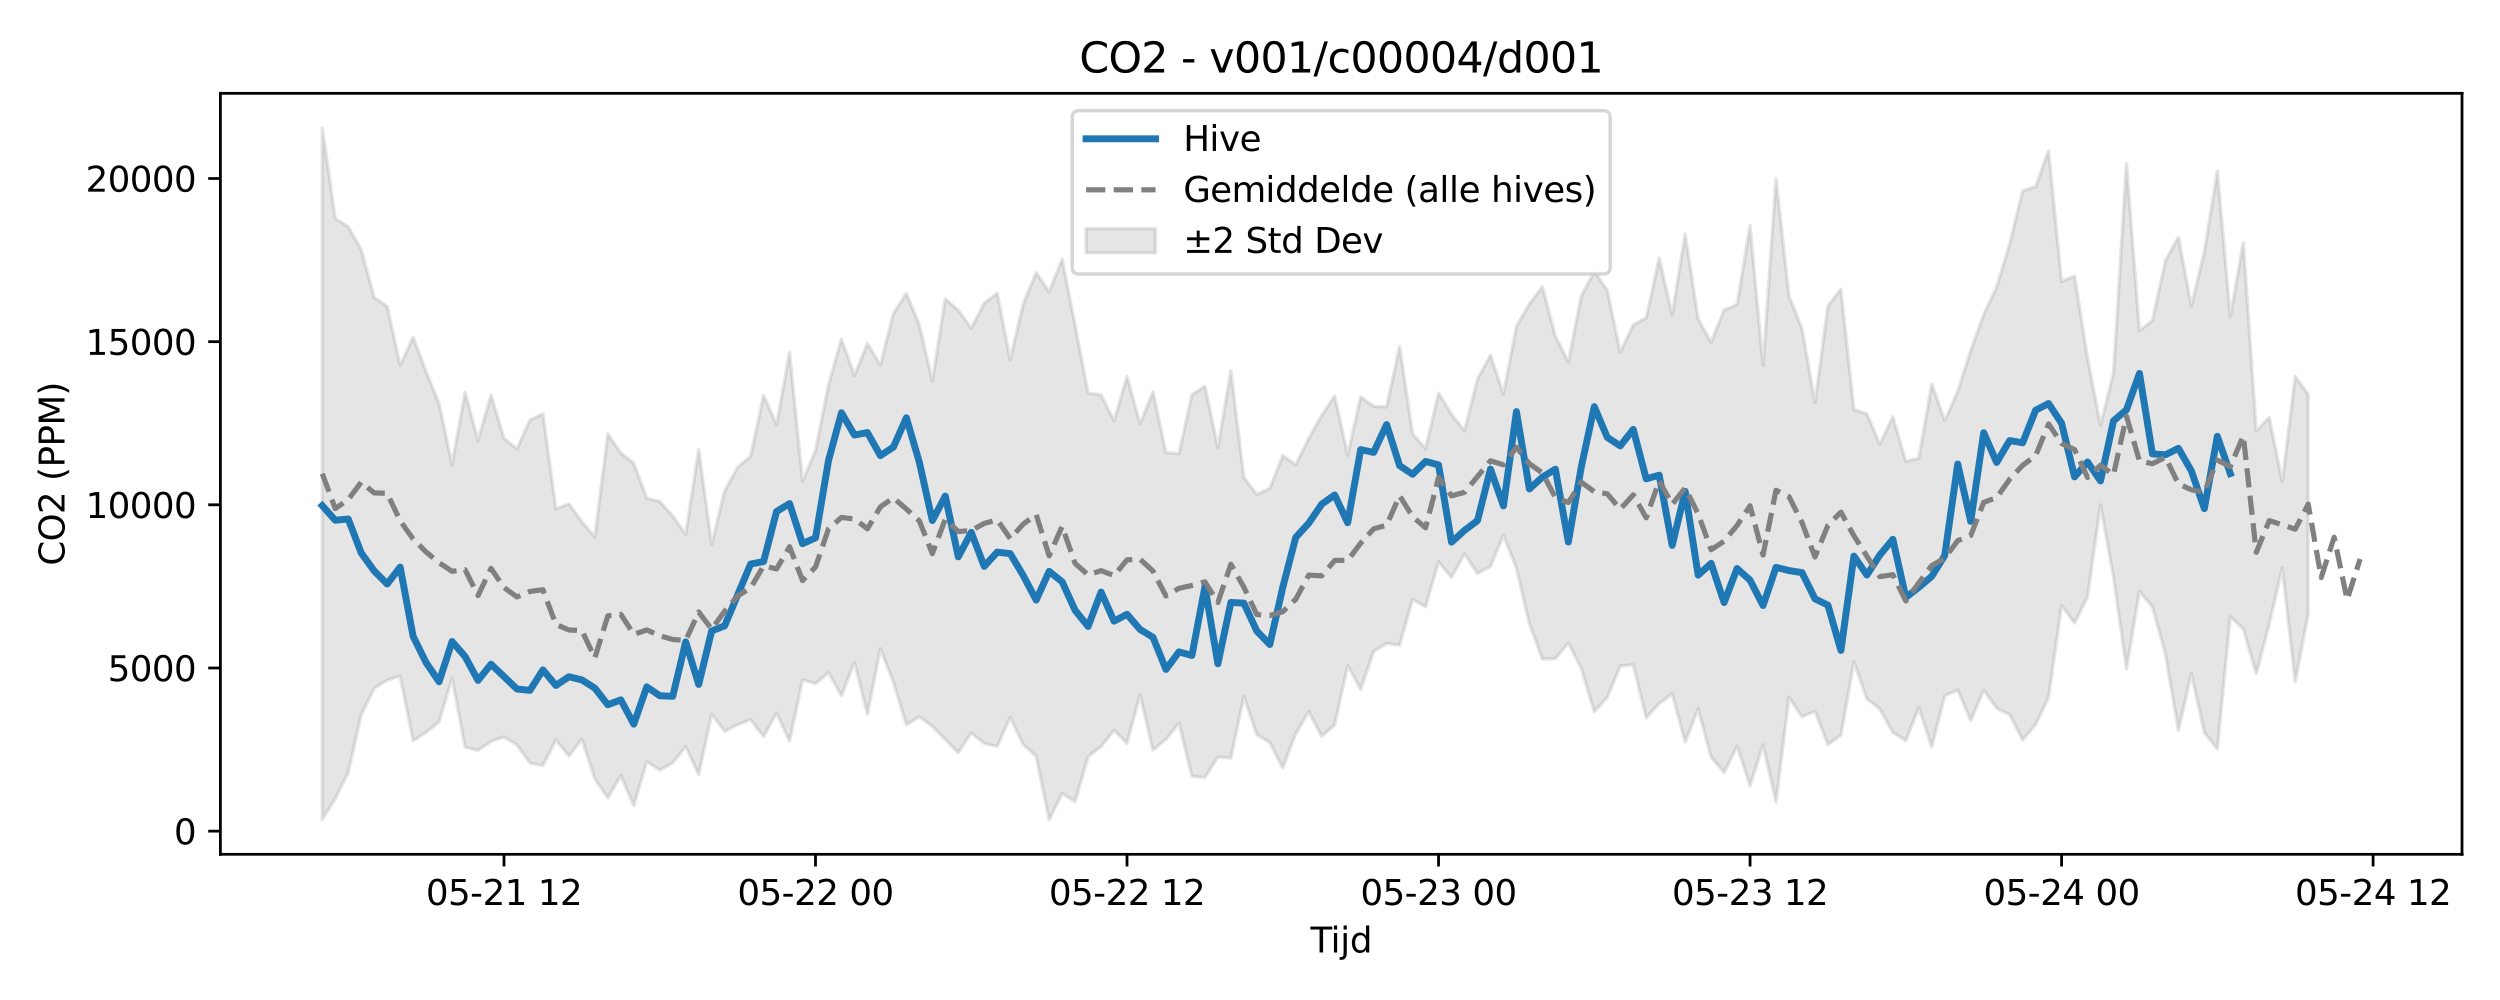 <?xml version="1.0" encoding="utf-8" standalone="no"?>
<!DOCTYPE svg PUBLIC "-//W3C//DTD SVG 1.1//EN"
  "http://www.w3.org/Graphics/SVG/1.1/DTD/svg11.dtd">
<svg xmlns:xlink="http://www.w3.org/1999/xlink" width="720pt" height="288pt" viewBox="0 0 720 288" xmlns="http://www.w3.org/2000/svg" version="1.1">
 <defs>
  <style type="text/css">*{stroke-linejoin: round; stroke-linecap: butt}</style>
 </defs>
 <g id="figure_1">
  <g id="patch_1">
   <path d="M 0 288 
L 720 288 
L 720 0 
L 0 0 
z
" style="fill: #ffffff"/>
  </g>
  <g id="axes_1">
   <g id="patch_2">
    <path d="M 63.47 246.04 
L 709.058 246.04 
L 709.058 26.88 
L 63.47 26.88 
z
" style="fill: #ffffff"/>
   </g>
   <g id="FillBetweenPolyCollection_1">
    <defs>
     <path id="m81cf15ba43" d="M 92.815 -251.158 
L 92.815 -51.988 
L 96.553 -57.996 
L 100.291 -65.536 
L 104.029 -82.128 
L 107.768 -89.762 
L 111.506 -92.103 
L 115.244 -93.244 
L 118.982 -74.688 
L 122.721 -77.091 
L 126.459 -80.093 
L 130.197 -92.751 
L 133.935 -72.826 
L 137.673 -71.873 
L 141.412 -74.447 
L 145.15 -75.787 
L 148.888 -73.462 
L 152.626 -68.285 
L 156.364 -67.499 
L 160.103 -74.879 
L 163.841 -70.24 
L 167.579 -75.112 
L 171.317 -63.671 
L 175.055 -58.246 
L 178.794 -64.619 
L 182.532 -56.053 
L 186.27 -68.633 
L 190.008 -66.257 
L 193.746 -68.287 
L 197.485 -72.991 
L 201.223 -64.955 
L 204.961 -82.292 
L 208.699 -77.387 
L 212.437 -79.287 
L 216.176 -80.768 
L 219.914 -75.891 
L 223.652 -82.652 
L 227.39 -74.507 
L 231.128 -92.223 
L 234.867 -91.132 
L 238.605 -94.255 
L 242.343 -87.61 
L 246.081 -97.254 
L 249.819 -82.339 
L 253.558 -101.165 
L 257.296 -91.536 
L 261.034 -79.279 
L 264.772 -81.585 
L 268.51 -78.825 
L 272.249 -75.015 
L 275.987 -71.218 
L 279.725 -76.915 
L 283.463 -73.838 
L 287.201 -73.034 
L 290.94 -81.385 
L 294.678 -73.624 
L 298.416 -70.169 
L 302.154 -51.922 
L 305.892 -59.477 
L 309.631 -57.172 
L 313.369 -70.061 
L 317.107 -73.03 
L 320.845 -77.665 
L 324.583 -73.942 
L 328.322 -87.927 
L 332.06 -71.938 
L 335.798 -75.056 
L 339.536 -79.775 
L 343.274 -64.456 
L 347.013 -64.116 
L 350.751 -69.987 
L 354.489 -69.702 
L 358.227 -87.372 
L 361.965 -76.396 
L 365.704 -74.157 
L 369.442 -66.867 
L 373.18 -76.712 
L 376.918 -83.041 
L 380.656 -75.936 
L 384.395 -79.257 
L 388.133 -96.303 
L 391.871 -89.468 
L 395.609 -100.403 
L 399.348 -102.675 
L 403.086 -102.245 
L 406.824 -115.345 
L 410.562 -113.235 
L 414.3 -126.178 
L 418.039 -121.726 
L 421.777 -128.508 
L 425.515 -122.826 
L 429.253 -124.876 
L 432.991 -133.845 
L 436.73 -124.354 
L 440.468 -108.365 
L 444.206 -98.204 
L 447.944 -98.299 
L 451.682 -102.817 
L 455.421 -95.447 
L 459.159 -83.003 
L 462.897 -87.162 
L 466.635 -96.156 
L 470.373 -96.567 
L 474.112 -81.296 
L 477.85 -85.387 
L 481.588 -88.201 
L 485.326 -74.311 
L 489.064 -83.85 
L 492.803 -69.952 
L 496.541 -65.554 
L 500.279 -73.087 
L 504.017 -61.66 
L 507.755 -73.536 
L 511.494 -57.042 
L 515.232 -87.217 
L 518.97 -81.605 
L 522.708 -83.177 
L 526.446 -73.566 
L 530.185 -76.297 
L 533.923 -97.378 
L 537.661 -86.691 
L 541.399 -83.842 
L 545.137 -77.032 
L 548.876 -74.706 
L 552.614 -84.237 
L 556.352 -72.896 
L 560.09 -87.613 
L 563.828 -89.289 
L 567.567 -80.525 
L 571.305 -89.248 
L 575.043 -84.052 
L 578.781 -82.187 
L 582.519 -74.924 
L 586.258 -79.324 
L 589.996 -87.227 
L 593.734 -113.616 
L 597.472 -108.543 
L 601.21 -116.15 
L 604.949 -142.593 
L 608.687 -121.831 
L 612.425 -95.367 
L 616.163 -117.696 
L 619.901 -113.23 
L 623.64 -99.689 
L 627.378 -77.62 
L 631.116 -94.045 
L 634.854 -77.047 
L 638.592 -72.26 
L 642.331 -110.386 
L 646.069 -106.874 
L 649.807 -93.996 
L 653.545 -108.286 
L 657.283 -124.499 
L 661.022 -91.586 
L 664.76 -111.24 
L 664.76 -174.385 
L 664.76 -174.385 
L 661.022 -179.606 
L 657.283 -149.269 
L 653.545 -167.802 
L 649.807 -163.883 
L 646.069 -218.111 
L 642.331 -196.809 
L 638.592 -238.684 
L 634.854 -215.396 
L 631.116 -199.858 
L 627.378 -219.687 
L 623.64 -212.928 
L 619.901 -195.662 
L 616.163 -192.815 
L 612.425 -240.912 
L 608.687 -180.642 
L 604.949 -165.457 
L 601.21 -184.853 
L 597.472 -208.536 
L 593.734 -206.945 
L 589.996 -244.564 
L 586.258 -234.23 
L 582.519 -233.038 
L 578.781 -217.742 
L 575.043 -205.357 
L 571.305 -197.399 
L 567.567 -187.024 
L 563.828 -175.285 
L 560.09 -166.841 
L 556.352 -177.388 
L 552.614 -156.026 
L 548.876 -155.142 
L 545.137 -167.962 
L 541.399 -160.015 
L 537.661 -168.848 
L 533.923 -170.025 
L 530.185 -204.719 
L 526.446 -199.887 
L 522.708 -171.994 
L 518.97 -193.41 
L 515.232 -202.7 
L 511.494 -236.561 
L 507.755 -182.799 
L 504.017 -223.003 
L 500.279 -200.278 
L 496.541 -198.714 
L 492.803 -189.41 
L 489.064 -196.159 
L 485.326 -220.615 
L 481.588 -197.292 
L 477.85 -213.643 
L 474.112 -196.468 
L 470.373 -194.391 
L 466.635 -186.573 
L 462.897 -204.41 
L 459.159 -209.79 
L 455.421 -202.802 
L 451.682 -183.737 
L 447.944 -191.167 
L 444.206 -205.379 
L 440.468 -200.5 
L 436.73 -194.013 
L 432.991 -174.449 
L 429.253 -185.687 
L 425.515 -178.81 
L 421.777 -163.917 
L 418.039 -168.662 
L 414.3 -174.773 
L 410.562 -158.756 
L 406.824 -163.058 
L 403.086 -188.22 
L 399.348 -170.813 
L 395.609 -170.997 
L 391.871 -173.668 
L 388.133 -156.908 
L 384.395 -173.93 
L 380.656 -168.378 
L 376.918 -161.712 
L 373.18 -154.136 
L 369.442 -156.792 
L 365.704 -147.345 
L 361.965 -145.634 
L 358.227 -150.434 
L 354.489 -181.301 
L 350.751 -159.026 
L 347.013 -176.739 
L 343.274 -174.325 
L 339.536 -157.343 
L 335.798 -157.673 
L 332.06 -175.137 
L 328.322 -165.97 
L 324.583 -179.585 
L 320.845 -166.804 
L 317.107 -174.284 
L 313.369 -174.81 
L 309.631 -194.294 
L 305.892 -213.335 
L 302.154 -203.926 
L 298.416 -209.461 
L 294.678 -200.48 
L 290.94 -184.38 
L 287.201 -203.552 
L 283.463 -200.686 
L 279.725 -193.472 
L 275.987 -198.626 
L 272.249 -201.967 
L 268.51 -178.302 
L 264.772 -194.406 
L 261.034 -203.498 
L 257.296 -197.699 
L 253.558 -182.889 
L 249.819 -189.07 
L 246.081 -179.826 
L 242.343 -190.347 
L 238.605 -177.109 
L 234.867 -158.259 
L 231.128 -149.37 
L 227.39 -186.591 
L 223.652 -165.643 
L 219.914 -174.18 
L 216.176 -156.551 
L 212.437 -153.431 
L 208.699 -146.567 
L 204.961 -131.294 
L 201.223 -158.537 
L 197.485 -134.132 
L 193.746 -139.354 
L 190.008 -143.568 
L 186.27 -144.536 
L 182.532 -154.546 
L 178.794 -157.529 
L 175.055 -163.02 
L 171.317 -133.361 
L 167.579 -137.699 
L 163.841 -142.898 
L 160.103 -141.421 
L 156.364 -168.793 
L 152.626 -167.06 
L 148.888 -158.699 
L 145.15 -161.781 
L 141.412 -174.178 
L 137.673 -161.111 
L 133.935 -175.041 
L 130.197 -154.173 
L 126.459 -171.769 
L 122.721 -180.974 
L 118.982 -190.854 
L 115.244 -182.783 
L 111.506 -199.764 
L 107.768 -202.32 
L 104.029 -216.136 
L 100.291 -222.684 
L 96.553 -225.104 
L 92.815 -251.158 
z
" style="stroke: #808080; stroke-opacity: 0.2"/>
    </defs>
    <g clip-path="url(#p5139cd65ee)">
     <use xlink:href="#m81cf15ba43" x="0" y="288" style="fill: #808080; fill-opacity: 0.2; stroke: #808080; stroke-opacity: 0.2"/>
    </g>
   </g>
   <g id="matplotlib.axis_1">
    <g id="xtick_1">
     <g id="line2d_1">
      <defs>
       <path id="m386091619d" d="M 0 0 
L 0 3.5 
" style="stroke: #000000; stroke-width: 0.8"/>
      </defs>
      <g>
       <use xlink:href="#m386091619d" x="145.15" y="246.04" style="stroke: #000000; stroke-width: 0.8"/>
      </g>
     </g>
     <g id="text_1">
      <!-- 05-21 12 -->
      <g transform="translate(122.669 260.638) scale(0.1 -0.1)">
       <defs>
        <path id="DejaVuSans-30" d="M 2034 4250 
Q 1547 4250 1301 3770 
Q 1056 3291 1056 2328 
Q 1056 1369 1301 889 
Q 1547 409 2034 409 
Q 2525 409 2770 889 
Q 3016 1369 3016 2328 
Q 3016 3291 2770 3770 
Q 2525 4250 2034 4250 
z
M 2034 4750 
Q 2819 4750 3233 4129 
Q 3647 3509 3647 2328 
Q 3647 1150 3233 529 
Q 2819 -91 2034 -91 
Q 1250 -91 836 529 
Q 422 1150 422 2328 
Q 422 3509 836 4129 
Q 1250 4750 2034 4750 
z
" transform="scale(0.016)"/>
        <path id="DejaVuSans-35" d="M 691 4666 
L 3169 4666 
L 3169 4134 
L 1269 4134 
L 1269 2991 
Q 1406 3038 1543 3061 
Q 1681 3084 1819 3084 
Q 2600 3084 3056 2656 
Q 3513 2228 3513 1497 
Q 3513 744 3044 326 
Q 2575 -91 1722 -91 
Q 1428 -91 1123 -41 
Q 819 9 494 109 
L 494 744 
Q 775 591 1075 516 
Q 1375 441 1709 441 
Q 2250 441 2565 725 
Q 2881 1009 2881 1497 
Q 2881 1984 2565 2268 
Q 2250 2553 1709 2553 
Q 1456 2553 1204 2497 
Q 953 2441 691 2322 
L 691 4666 
z
" transform="scale(0.016)"/>
        <path id="DejaVuSans-2d" d="M 313 2009 
L 1997 2009 
L 1997 1497 
L 313 1497 
L 313 2009 
z
" transform="scale(0.016)"/>
        <path id="DejaVuSans-32" d="M 1228 531 
L 3431 531 
L 3431 0 
L 469 0 
L 469 531 
Q 828 903 1448 1529 
Q 2069 2156 2228 2338 
Q 2531 2678 2651 2914 
Q 2772 3150 2772 3378 
Q 2772 3750 2511 3984 
Q 2250 4219 1831 4219 
Q 1534 4219 1204 4116 
Q 875 4013 500 3803 
L 500 4441 
Q 881 4594 1212 4672 
Q 1544 4750 1819 4750 
Q 2544 4750 2975 4387 
Q 3406 4025 3406 3419 
Q 3406 3131 3298 2873 
Q 3191 2616 2906 2266 
Q 2828 2175 2409 1742 
Q 1991 1309 1228 531 
z
" transform="scale(0.016)"/>
        <path id="DejaVuSans-31" d="M 794 531 
L 1825 531 
L 1825 4091 
L 703 3866 
L 703 4441 
L 1819 4666 
L 2450 4666 
L 2450 531 
L 3481 531 
L 3481 0 
L 794 0 
L 794 531 
z
" transform="scale(0.016)"/>
        <path id="DejaVuSans-20" transform="scale(0.016)"/>
       </defs>
       <use xlink:href="#DejaVuSans-30"/>
       <use xlink:href="#DejaVuSans-35" transform="translate(63.623 0)"/>
       <use xlink:href="#DejaVuSans-2d" transform="translate(127.246 0)"/>
       <use xlink:href="#DejaVuSans-32" transform="translate(163.33 0)"/>
       <use xlink:href="#DejaVuSans-31" transform="translate(226.953 0)"/>
       <use xlink:href="#DejaVuSans-20" transform="translate(290.576 0)"/>
       <use xlink:href="#DejaVuSans-31" transform="translate(322.363 0)"/>
       <use xlink:href="#DejaVuSans-32" transform="translate(385.986 0)"/>
      </g>
     </g>
    </g>
    <g id="xtick_2">
     <g id="line2d_2">
      <g>
       <use xlink:href="#m386091619d" x="234.867" y="246.04" style="stroke: #000000; stroke-width: 0.8"/>
      </g>
     </g>
     <g id="text_2">
      <!-- 05-22 00 -->
      <g transform="translate(212.386 260.638) scale(0.1 -0.1)">
       <use xlink:href="#DejaVuSans-30"/>
       <use xlink:href="#DejaVuSans-35" transform="translate(63.623 0)"/>
       <use xlink:href="#DejaVuSans-2d" transform="translate(127.246 0)"/>
       <use xlink:href="#DejaVuSans-32" transform="translate(163.33 0)"/>
       <use xlink:href="#DejaVuSans-32" transform="translate(226.953 0)"/>
       <use xlink:href="#DejaVuSans-20" transform="translate(290.576 0)"/>
       <use xlink:href="#DejaVuSans-30" transform="translate(322.363 0)"/>
       <use xlink:href="#DejaVuSans-30" transform="translate(385.986 0)"/>
      </g>
     </g>
    </g>
    <g id="xtick_3">
     <g id="line2d_3">
      <g>
       <use xlink:href="#m386091619d" x="324.583" y="246.04" style="stroke: #000000; stroke-width: 0.8"/>
      </g>
     </g>
     <g id="text_3">
      <!-- 05-22 12 -->
      <g transform="translate(302.103 260.638) scale(0.1 -0.1)">
       <use xlink:href="#DejaVuSans-30"/>
       <use xlink:href="#DejaVuSans-35" transform="translate(63.623 0)"/>
       <use xlink:href="#DejaVuSans-2d" transform="translate(127.246 0)"/>
       <use xlink:href="#DejaVuSans-32" transform="translate(163.33 0)"/>
       <use xlink:href="#DejaVuSans-32" transform="translate(226.953 0)"/>
       <use xlink:href="#DejaVuSans-20" transform="translate(290.576 0)"/>
       <use xlink:href="#DejaVuSans-31" transform="translate(322.363 0)"/>
       <use xlink:href="#DejaVuSans-32" transform="translate(385.986 0)"/>
      </g>
     </g>
    </g>
    <g id="xtick_4">
     <g id="line2d_4">
      <g>
       <use xlink:href="#m386091619d" x="414.3" y="246.04" style="stroke: #000000; stroke-width: 0.8"/>
      </g>
     </g>
     <g id="text_4">
      <!-- 05-23 00 -->
      <g transform="translate(391.82 260.638) scale(0.1 -0.1)">
       <defs>
        <path id="DejaVuSans-33" d="M 2597 2516 
Q 3050 2419 3304 2112 
Q 3559 1806 3559 1356 
Q 3559 666 3084 287 
Q 2609 -91 1734 -91 
Q 1441 -91 1130 -33 
Q 819 25 488 141 
L 488 750 
Q 750 597 1062 519 
Q 1375 441 1716 441 
Q 2309 441 2620 675 
Q 2931 909 2931 1356 
Q 2931 1769 2642 2001 
Q 2353 2234 1838 2234 
L 1294 2234 
L 1294 2753 
L 1863 2753 
Q 2328 2753 2575 2939 
Q 2822 3125 2822 3475 
Q 2822 3834 2567 4026 
Q 2313 4219 1838 4219 
Q 1578 4219 1281 4162 
Q 984 4106 628 3988 
L 628 4550 
Q 988 4650 1302 4700 
Q 1616 4750 1894 4750 
Q 2613 4750 3031 4423 
Q 3450 4097 3450 3541 
Q 3450 3153 3228 2886 
Q 3006 2619 2597 2516 
z
" transform="scale(0.016)"/>
       </defs>
       <use xlink:href="#DejaVuSans-30"/>
       <use xlink:href="#DejaVuSans-35" transform="translate(63.623 0)"/>
       <use xlink:href="#DejaVuSans-2d" transform="translate(127.246 0)"/>
       <use xlink:href="#DejaVuSans-32" transform="translate(163.33 0)"/>
       <use xlink:href="#DejaVuSans-33" transform="translate(226.953 0)"/>
       <use xlink:href="#DejaVuSans-20" transform="translate(290.576 0)"/>
       <use xlink:href="#DejaVuSans-30" transform="translate(322.363 0)"/>
       <use xlink:href="#DejaVuSans-30" transform="translate(385.986 0)"/>
      </g>
     </g>
    </g>
    <g id="xtick_5">
     <g id="line2d_5">
      <g>
       <use xlink:href="#m386091619d" x="504.017" y="246.04" style="stroke: #000000; stroke-width: 0.8"/>
      </g>
     </g>
     <g id="text_5">
      <!-- 05-23 12 -->
      <g transform="translate(481.537 260.638) scale(0.1 -0.1)">
       <use xlink:href="#DejaVuSans-30"/>
       <use xlink:href="#DejaVuSans-35" transform="translate(63.623 0)"/>
       <use xlink:href="#DejaVuSans-2d" transform="translate(127.246 0)"/>
       <use xlink:href="#DejaVuSans-32" transform="translate(163.33 0)"/>
       <use xlink:href="#DejaVuSans-33" transform="translate(226.953 0)"/>
       <use xlink:href="#DejaVuSans-20" transform="translate(290.576 0)"/>
       <use xlink:href="#DejaVuSans-31" transform="translate(322.363 0)"/>
       <use xlink:href="#DejaVuSans-32" transform="translate(385.986 0)"/>
      </g>
     </g>
    </g>
    <g id="xtick_6">
     <g id="line2d_6">
      <g>
       <use xlink:href="#m386091619d" x="593.734" y="246.04" style="stroke: #000000; stroke-width: 0.8"/>
      </g>
     </g>
     <g id="text_6">
      <!-- 05-24 00 -->
      <g transform="translate(571.254 260.638) scale(0.1 -0.1)">
       <defs>
        <path id="DejaVuSans-34" d="M 2419 4116 
L 825 1625 
L 2419 1625 
L 2419 4116 
z
M 2253 4666 
L 3047 4666 
L 3047 1625 
L 3713 1625 
L 3713 1100 
L 3047 1100 
L 3047 0 
L 2419 0 
L 2419 1100 
L 313 1100 
L 313 1709 
L 2253 4666 
z
" transform="scale(0.016)"/>
       </defs>
       <use xlink:href="#DejaVuSans-30"/>
       <use xlink:href="#DejaVuSans-35" transform="translate(63.623 0)"/>
       <use xlink:href="#DejaVuSans-2d" transform="translate(127.246 0)"/>
       <use xlink:href="#DejaVuSans-32" transform="translate(163.33 0)"/>
       <use xlink:href="#DejaVuSans-34" transform="translate(226.953 0)"/>
       <use xlink:href="#DejaVuSans-20" transform="translate(290.576 0)"/>
       <use xlink:href="#DejaVuSans-30" transform="translate(322.363 0)"/>
       <use xlink:href="#DejaVuSans-30" transform="translate(385.986 0)"/>
      </g>
     </g>
    </g>
    <g id="xtick_7">
     <g id="line2d_7">
      <g>
       <use xlink:href="#m386091619d" x="683.451" y="246.04" style="stroke: #000000; stroke-width: 0.8"/>
      </g>
     </g>
     <g id="text_7">
      <!-- 05-24 12 -->
      <g transform="translate(660.97 260.638) scale(0.1 -0.1)">
       <use xlink:href="#DejaVuSans-30"/>
       <use xlink:href="#DejaVuSans-35" transform="translate(63.623 0)"/>
       <use xlink:href="#DejaVuSans-2d" transform="translate(127.246 0)"/>
       <use xlink:href="#DejaVuSans-32" transform="translate(163.33 0)"/>
       <use xlink:href="#DejaVuSans-34" transform="translate(226.953 0)"/>
       <use xlink:href="#DejaVuSans-20" transform="translate(290.576 0)"/>
       <use xlink:href="#DejaVuSans-31" transform="translate(322.363 0)"/>
       <use xlink:href="#DejaVuSans-32" transform="translate(385.986 0)"/>
      </g>
     </g>
    </g>
    <g id="text_8">
     <!-- Tijd -->
     <g transform="translate(377.414 274.317) scale(0.1 -0.1)">
      <defs>
       <path id="DejaVuSans-54" d="M -19 4666 
L 3928 4666 
L 3928 4134 
L 2272 4134 
L 2272 0 
L 1638 0 
L 1638 4134 
L -19 4134 
L -19 4666 
z
" transform="scale(0.016)"/>
       <path id="DejaVuSans-69" d="M 603 3500 
L 1178 3500 
L 1178 0 
L 603 0 
L 603 3500 
z
M 603 4863 
L 1178 4863 
L 1178 4134 
L 603 4134 
L 603 4863 
z
" transform="scale(0.016)"/>
       <path id="DejaVuSans-6a" d="M 603 3500 
L 1178 3500 
L 1178 -63 
Q 1178 -731 923 -1031 
Q 669 -1331 103 -1331 
L -116 -1331 
L -116 -844 
L 38 -844 
Q 366 -844 484 -692 
Q 603 -541 603 -63 
L 603 3500 
z
M 603 4863 
L 1178 4863 
L 1178 4134 
L 603 4134 
L 603 4863 
z
" transform="scale(0.016)"/>
       <path id="DejaVuSans-64" d="M 2906 2969 
L 2906 4863 
L 3481 4863 
L 3481 0 
L 2906 0 
L 2906 525 
Q 2725 213 2448 61 
Q 2172 -91 1784 -91 
Q 1150 -91 751 415 
Q 353 922 353 1747 
Q 353 2572 751 3078 
Q 1150 3584 1784 3584 
Q 2172 3584 2448 3432 
Q 2725 3281 2906 2969 
z
M 947 1747 
Q 947 1113 1208 752 
Q 1469 391 1925 391 
Q 2381 391 2643 752 
Q 2906 1113 2906 1747 
Q 2906 2381 2643 2742 
Q 2381 3103 1925 3103 
Q 1469 3103 1208 2742 
Q 947 2381 947 1747 
z
" transform="scale(0.016)"/>
      </defs>
      <use xlink:href="#DejaVuSans-54"/>
      <use xlink:href="#DejaVuSans-69" transform="translate(57.959 0)"/>
      <use xlink:href="#DejaVuSans-6a" transform="translate(85.742 0)"/>
      <use xlink:href="#DejaVuSans-64" transform="translate(113.525 0)"/>
     </g>
    </g>
   </g>
   <g id="matplotlib.axis_2">
    <g id="ytick_1">
     <g id="line2d_8">
      <defs>
       <path id="m5947cd9e12" d="M 0 0 
L -3.5 0 
" style="stroke: #000000; stroke-width: 0.8"/>
      </defs>
      <g>
       <use xlink:href="#m5947cd9e12" x="63.47" y="239.367" style="stroke: #000000; stroke-width: 0.8"/>
      </g>
     </g>
     <g id="text_9">
      <!-- 0 -->
      <g transform="translate(50.108 243.166) scale(0.1 -0.1)">
       <use xlink:href="#DejaVuSans-30"/>
      </g>
     </g>
    </g>
    <g id="ytick_2">
     <g id="line2d_9">
      <g>
       <use xlink:href="#m5947cd9e12" x="63.47" y="192.377" style="stroke: #000000; stroke-width: 0.8"/>
      </g>
     </g>
     <g id="text_10">
      <!-- 5000 -->
      <g transform="translate(31.02 196.176) scale(0.1 -0.1)">
       <use xlink:href="#DejaVuSans-35"/>
       <use xlink:href="#DejaVuSans-30" transform="translate(63.623 0)"/>
       <use xlink:href="#DejaVuSans-30" transform="translate(127.246 0)"/>
       <use xlink:href="#DejaVuSans-30" transform="translate(190.869 0)"/>
      </g>
     </g>
    </g>
    <g id="ytick_3">
     <g id="line2d_10">
      <g>
       <use xlink:href="#m5947cd9e12" x="63.47" y="145.387" style="stroke: #000000; stroke-width: 0.8"/>
      </g>
     </g>
     <g id="text_11">
      <!-- 10000 -->
      <g transform="translate(24.657 149.186) scale(0.1 -0.1)">
       <use xlink:href="#DejaVuSans-31"/>
       <use xlink:href="#DejaVuSans-30" transform="translate(63.623 0)"/>
       <use xlink:href="#DejaVuSans-30" transform="translate(127.246 0)"/>
       <use xlink:href="#DejaVuSans-30" transform="translate(190.869 0)"/>
       <use xlink:href="#DejaVuSans-30" transform="translate(254.492 0)"/>
      </g>
     </g>
    </g>
    <g id="ytick_4">
     <g id="line2d_11">
      <g>
       <use xlink:href="#m5947cd9e12" x="63.47" y="98.397" style="stroke: #000000; stroke-width: 0.8"/>
      </g>
     </g>
     <g id="text_12">
      <!-- 15000 -->
      <g transform="translate(24.657 102.197) scale(0.1 -0.1)">
       <use xlink:href="#DejaVuSans-31"/>
       <use xlink:href="#DejaVuSans-35" transform="translate(63.623 0)"/>
       <use xlink:href="#DejaVuSans-30" transform="translate(127.246 0)"/>
       <use xlink:href="#DejaVuSans-30" transform="translate(190.869 0)"/>
       <use xlink:href="#DejaVuSans-30" transform="translate(254.492 0)"/>
      </g>
     </g>
    </g>
    <g id="ytick_5">
     <g id="line2d_12">
      <g>
       <use xlink:href="#m5947cd9e12" x="63.47" y="51.408" style="stroke: #000000; stroke-width: 0.8"/>
      </g>
     </g>
     <g id="text_13">
      <!-- 20000 -->
      <g transform="translate(24.657 55.207) scale(0.1 -0.1)">
       <use xlink:href="#DejaVuSans-32"/>
       <use xlink:href="#DejaVuSans-30" transform="translate(63.623 0)"/>
       <use xlink:href="#DejaVuSans-30" transform="translate(127.246 0)"/>
       <use xlink:href="#DejaVuSans-30" transform="translate(190.869 0)"/>
       <use xlink:href="#DejaVuSans-30" transform="translate(254.492 0)"/>
      </g>
     </g>
    </g>
    <g id="text_14">
     <!-- CO2 (PPM) -->
     <g transform="translate(18.578 162.903) rotate(-90) scale(0.1 -0.1)">
      <defs>
       <path id="DejaVuSans-43" d="M 4122 4306 
L 4122 3641 
Q 3803 3938 3442 4084 
Q 3081 4231 2675 4231 
Q 1875 4231 1450 3742 
Q 1025 3253 1025 2328 
Q 1025 1406 1450 917 
Q 1875 428 2675 428 
Q 3081 428 3442 575 
Q 3803 722 4122 1019 
L 4122 359 
Q 3791 134 3420 21 
Q 3050 -91 2638 -91 
Q 1578 -91 968 557 
Q 359 1206 359 2328 
Q 359 3453 968 4101 
Q 1578 4750 2638 4750 
Q 3056 4750 3426 4639 
Q 3797 4528 4122 4306 
z
" transform="scale(0.016)"/>
       <path id="DejaVuSans-4f" d="M 2522 4238 
Q 1834 4238 1429 3725 
Q 1025 3213 1025 2328 
Q 1025 1447 1429 934 
Q 1834 422 2522 422 
Q 3209 422 3611 934 
Q 4013 1447 4013 2328 
Q 4013 3213 3611 3725 
Q 3209 4238 2522 4238 
z
M 2522 4750 
Q 3503 4750 4090 4092 
Q 4678 3434 4678 2328 
Q 4678 1225 4090 567 
Q 3503 -91 2522 -91 
Q 1538 -91 948 565 
Q 359 1222 359 2328 
Q 359 3434 948 4092 
Q 1538 4750 2522 4750 
z
" transform="scale(0.016)"/>
       <path id="DejaVuSans-28" d="M 1984 4856 
Q 1566 4138 1362 3434 
Q 1159 2731 1159 2009 
Q 1159 1288 1364 580 
Q 1569 -128 1984 -844 
L 1484 -844 
Q 1016 -109 783 600 
Q 550 1309 550 2009 
Q 550 2706 781 3412 
Q 1013 4119 1484 4856 
L 1984 4856 
z
" transform="scale(0.016)"/>
       <path id="DejaVuSans-50" d="M 1259 4147 
L 1259 2394 
L 2053 2394 
Q 2494 2394 2734 2622 
Q 2975 2850 2975 3272 
Q 2975 3691 2734 3919 
Q 2494 4147 2053 4147 
L 1259 4147 
z
M 628 4666 
L 2053 4666 
Q 2838 4666 3239 4311 
Q 3641 3956 3641 3272 
Q 3641 2581 3239 2228 
Q 2838 1875 2053 1875 
L 1259 1875 
L 1259 0 
L 628 0 
L 628 4666 
z
" transform="scale(0.016)"/>
       <path id="DejaVuSans-4d" d="M 628 4666 
L 1569 4666 
L 2759 1491 
L 3956 4666 
L 4897 4666 
L 4897 0 
L 4281 0 
L 4281 4097 
L 3078 897 
L 2444 897 
L 1241 4097 
L 1241 0 
L 628 0 
L 628 4666 
z
" transform="scale(0.016)"/>
       <path id="DejaVuSans-29" d="M 513 4856 
L 1013 4856 
Q 1481 4119 1714 3412 
Q 1947 2706 1947 2009 
Q 1947 1309 1714 600 
Q 1481 -109 1013 -844 
L 513 -844 
Q 928 -128 1133 580 
Q 1338 1288 1338 2009 
Q 1338 2731 1133 3434 
Q 928 4138 513 4856 
z
" transform="scale(0.016)"/>
      </defs>
      <use xlink:href="#DejaVuSans-43"/>
      <use xlink:href="#DejaVuSans-4f" transform="translate(69.824 0)"/>
      <use xlink:href="#DejaVuSans-32" transform="translate(148.535 0)"/>
      <use xlink:href="#DejaVuSans-20" transform="translate(212.158 0)"/>
      <use xlink:href="#DejaVuSans-28" transform="translate(243.945 0)"/>
      <use xlink:href="#DejaVuSans-50" transform="translate(282.959 0)"/>
      <use xlink:href="#DejaVuSans-50" transform="translate(343.262 0)"/>
      <use xlink:href="#DejaVuSans-4d" transform="translate(403.564 0)"/>
      <use xlink:href="#DejaVuSans-29" transform="translate(489.844 0)"/>
     </g>
    </g>
   </g>
   <g id="line2d_13">
    <path d="M 92.815 145.641 
L 96.553 149.829 
L 100.291 149.475 
L 104.029 159.243 
L 107.768 164.44 
L 111.506 168.189 
L 115.244 163.333 
L 118.982 183.261 
L 122.721 190.851 
L 126.459 196.327 
L 130.197 184.765 
L 133.935 189.066 
L 137.673 195.951 
L 141.412 191.29 
L 148.888 198.432 
L 152.626 198.824 
L 156.364 192.941 
L 160.103 197.414 
L 163.841 194.905 
L 167.579 195.807 
L 171.317 198.182 
L 175.055 202.972 
L 178.794 201.565 
L 182.532 208.551 
L 186.27 197.821 
L 190.008 200.362 
L 193.746 200.544 
L 197.485 184.871 
L 201.223 197.11 
L 204.961 181.704 
L 208.699 180.244 
L 216.176 162.444 
L 219.914 161.727 
L 223.652 147.298 
L 227.39 145.033 
L 231.128 156.58 
L 234.867 154.895 
L 238.605 132.656 
L 242.343 118.885 
L 246.081 125.279 
L 249.819 124.58 
L 253.558 131.215 
L 257.296 128.762 
L 261.034 120.329 
L 264.772 133.129 
L 268.51 149.926 
L 272.249 142.868 
L 275.987 160.367 
L 279.725 153.328 
L 283.463 163.112 
L 287.201 159.014 
L 290.94 159.45 
L 294.678 165.721 
L 298.416 172.81 
L 302.154 164.559 
L 305.892 167.557 
L 309.631 175.758 
L 313.369 180.416 
L 317.107 170.508 
L 320.845 178.885 
L 324.583 176.92 
L 328.322 181.259 
L 332.06 183.546 
L 335.798 192.787 
L 339.536 187.737 
L 343.274 188.771 
L 347.013 169.004 
L 350.751 191.161 
L 354.489 173.506 
L 358.227 173.694 
L 361.965 181.742 
L 365.704 185.613 
L 369.442 169.126 
L 373.18 154.751 
L 376.918 150.684 
L 380.656 145.202 
L 384.395 142.555 
L 388.133 150.553 
L 391.871 129.492 
L 395.609 130.285 
L 399.348 122.287 
L 403.086 134.113 
L 406.824 136.584 
L 410.562 132.9 
L 414.3 133.893 
L 418.039 156.145 
L 421.777 152.755 
L 425.515 149.923 
L 429.253 135.09 
L 432.991 145.691 
L 436.73 118.556 
L 440.468 140.817 
L 444.206 137.422 
L 447.944 135.121 
L 451.682 156.113 
L 455.421 134.439 
L 459.159 117.124 
L 462.897 125.965 
L 466.635 128.414 
L 470.373 123.668 
L 474.112 137.894 
L 477.85 136.863 
L 481.588 157.072 
L 485.326 141.525 
L 489.064 165.633 
L 492.803 162.266 
L 496.541 173.528 
L 500.279 163.738 
L 504.017 167.081 
L 507.755 174.383 
L 511.494 163.39 
L 515.232 164.33 
L 518.97 164.91 
L 522.708 172.441 
L 526.446 174.302 
L 530.185 187.311 
L 533.923 160.158 
L 537.661 165.608 
L 541.399 159.826 
L 545.137 155.321 
L 548.876 172.071 
L 552.614 169.162 
L 556.352 165.969 
L 560.09 159.973 
L 563.828 133.643 
L 567.567 150.161 
L 571.305 124.63 
L 575.043 133.179 
L 578.781 126.876 
L 582.519 127.522 
L 586.258 118.146 
L 589.996 116.216 
L 593.734 121.892 
L 597.472 137.33 
L 601.21 133.057 
L 604.949 138.498 
L 608.687 121.222 
L 612.425 118.008 
L 616.163 107.548 
L 619.901 130.726 
L 623.64 130.98 
L 627.378 129.107 
L 631.116 135.623 
L 634.854 146.487 
L 638.592 125.661 
L 642.331 136.389 
L 642.331 136.389 
" clip-path="url(#p5139cd65ee)" style="fill: none; stroke: #1f77b4; stroke-width: 2; stroke-linecap: square"/>
   </g>
   <g id="line2d_14">
    <path d="M 92.815 136.427 
L 96.553 146.45 
L 100.291 143.89 
L 104.029 138.868 
L 107.768 141.959 
L 111.506 142.066 
L 115.244 149.986 
L 118.982 155.229 
L 122.721 158.968 
L 126.459 162.069 
L 130.197 164.538 
L 133.935 164.066 
L 137.673 171.508 
L 141.412 163.688 
L 145.15 169.216 
L 148.888 171.92 
L 152.626 170.328 
L 156.364 169.854 
L 160.103 179.85 
L 163.841 181.431 
L 167.579 181.595 
L 171.317 189.484 
L 175.055 177.367 
L 178.794 176.926 
L 182.532 182.7 
L 186.27 181.415 
L 190.008 183.088 
L 193.746 184.179 
L 197.485 184.438 
L 201.223 176.254 
L 204.961 181.207 
L 208.699 176.023 
L 212.437 171.641 
L 216.176 169.34 
L 219.914 162.964 
L 223.652 163.853 
L 227.39 157.451 
L 231.128 167.203 
L 234.867 163.305 
L 238.605 152.318 
L 242.343 149.022 
L 246.081 149.46 
L 249.819 152.295 
L 253.558 145.973 
L 257.296 143.382 
L 261.034 146.611 
L 264.772 150.005 
L 268.51 159.436 
L 272.249 149.509 
L 275.987 153.078 
L 279.725 152.807 
L 283.463 150.738 
L 287.201 149.707 
L 290.94 155.118 
L 294.678 150.948 
L 298.416 148.185 
L 302.154 160.076 
L 305.892 151.594 
L 309.631 162.267 
L 313.369 165.565 
L 317.107 164.343 
L 320.845 165.766 
L 324.583 161.237 
L 328.322 161.051 
L 332.06 164.463 
L 335.798 171.636 
L 339.536 169.441 
L 343.274 168.609 
L 347.013 167.572 
L 350.751 173.494 
L 354.489 162.498 
L 358.227 169.097 
L 361.965 176.985 
L 365.704 177.249 
L 369.442 176.17 
L 373.18 172.576 
L 376.918 165.624 
L 380.656 165.843 
L 384.395 161.406 
L 388.133 161.394 
L 391.871 156.432 
L 395.609 152.3 
L 399.348 151.256 
L 403.086 142.768 
L 406.824 148.799 
L 410.562 152.004 
L 414.3 137.525 
L 418.039 142.806 
L 421.777 141.787 
L 429.253 132.718 
L 432.991 133.853 
L 436.73 128.816 
L 440.468 133.568 
L 444.206 136.208 
L 447.944 143.267 
L 451.682 144.723 
L 455.421 138.876 
L 459.159 141.604 
L 462.897 142.214 
L 466.635 146.635 
L 470.373 142.521 
L 474.112 149.118 
L 477.85 138.485 
L 481.588 145.253 
L 485.326 140.537 
L 489.064 147.996 
L 492.803 158.319 
L 496.541 155.866 
L 500.279 151.317 
L 504.017 145.669 
L 507.755 159.833 
L 511.494 141.199 
L 515.232 143.041 
L 518.97 150.492 
L 522.708 160.414 
L 526.446 151.273 
L 530.185 147.492 
L 533.923 154.299 
L 541.399 166.071 
L 545.137 165.503 
L 548.876 173.076 
L 552.614 167.868 
L 556.352 162.858 
L 560.09 160.773 
L 563.828 155.713 
L 567.567 154.225 
L 571.305 144.677 
L 575.043 143.296 
L 578.781 138.035 
L 582.519 134.019 
L 586.258 131.223 
L 589.996 122.105 
L 593.734 127.719 
L 597.472 129.461 
L 601.21 137.498 
L 604.949 133.975 
L 608.687 136.764 
L 612.425 119.861 
L 616.163 132.745 
L 619.901 133.554 
L 623.64 131.691 
L 627.378 139.346 
L 631.116 141.049 
L 634.854 141.779 
L 638.592 132.528 
L 642.331 134.403 
L 646.069 125.507 
L 649.807 159.06 
L 653.545 149.956 
L 657.283 151.116 
L 661.022 152.404 
L 664.76 145.187 
L 668.498 166.332 
L 672.236 154.724 
L 675.975 172.721 
L 679.713 160.997 
L 679.713 160.997 
" clip-path="url(#p5139cd65ee)" style="fill: none; stroke-dasharray: 5.55,2.4; stroke-dashoffset: 0; stroke: #808080; stroke-width: 1.5"/>
   </g>
   <g id="patch_3">
    <path d="M 63.47 246.04 
L 63.47 26.88 
" style="fill: none; stroke: #000000; stroke-width: 0.8; stroke-linejoin: miter; stroke-linecap: square"/>
   </g>
   <g id="patch_4">
    <path d="M 709.058 246.04 
L 709.058 26.88 
" style="fill: none; stroke: #000000; stroke-width: 0.8; stroke-linejoin: miter; stroke-linecap: square"/>
   </g>
   <g id="patch_5">
    <path d="M 63.47 246.04 
L 709.058 246.04 
" style="fill: none; stroke: #000000; stroke-width: 0.8; stroke-linejoin: miter; stroke-linecap: square"/>
   </g>
   <g id="patch_6">
    <path d="M 63.47 26.88 
L 709.058 26.88 
" style="fill: none; stroke: #000000; stroke-width: 0.8; stroke-linejoin: miter; stroke-linecap: square"/>
   </g>
   <g id="text_15">
    <!-- CO2 - v001/c00004/d001 -->
    <g transform="translate(310.861 20.88) scale(0.12 -0.12)">
     <defs>
      <path id="DejaVuSans-76" d="M 191 3500 
L 800 3500 
L 1894 563 
L 2988 3500 
L 3597 3500 
L 2284 0 
L 1503 0 
L 191 3500 
z
" transform="scale(0.016)"/>
      <path id="DejaVuSans-2f" d="M 1625 4666 
L 2156 4666 
L 531 -594 
L 0 -594 
L 1625 4666 
z
" transform="scale(0.016)"/>
      <path id="DejaVuSans-63" d="M 3122 3366 
L 3122 2828 
Q 2878 2963 2633 3030 
Q 2388 3097 2138 3097 
Q 1578 3097 1268 2742 
Q 959 2388 959 1747 
Q 959 1106 1268 751 
Q 1578 397 2138 397 
Q 2388 397 2633 464 
Q 2878 531 3122 666 
L 3122 134 
Q 2881 22 2623 -34 
Q 2366 -91 2075 -91 
Q 1284 -91 818 406 
Q 353 903 353 1747 
Q 353 2603 823 3093 
Q 1294 3584 2113 3584 
Q 2378 3584 2631 3529 
Q 2884 3475 3122 3366 
z
" transform="scale(0.016)"/>
     </defs>
     <use xlink:href="#DejaVuSans-43"/>
     <use xlink:href="#DejaVuSans-4f" transform="translate(69.824 0)"/>
     <use xlink:href="#DejaVuSans-32" transform="translate(148.535 0)"/>
     <use xlink:href="#DejaVuSans-20" transform="translate(212.158 0)"/>
     <use xlink:href="#DejaVuSans-2d" transform="translate(243.945 0)"/>
     <use xlink:href="#DejaVuSans-20" transform="translate(280.029 0)"/>
     <use xlink:href="#DejaVuSans-76" transform="translate(311.816 0)"/>
     <use xlink:href="#DejaVuSans-30" transform="translate(370.996 0)"/>
     <use xlink:href="#DejaVuSans-30" transform="translate(434.619 0)"/>
     <use xlink:href="#DejaVuSans-31" transform="translate(498.242 0)"/>
     <use xlink:href="#DejaVuSans-2f" transform="translate(561.865 0)"/>
     <use xlink:href="#DejaVuSans-63" transform="translate(595.557 0)"/>
     <use xlink:href="#DejaVuSans-30" transform="translate(650.537 0)"/>
     <use xlink:href="#DejaVuSans-30" transform="translate(714.16 0)"/>
     <use xlink:href="#DejaVuSans-30" transform="translate(777.783 0)"/>
     <use xlink:href="#DejaVuSans-30" transform="translate(841.406 0)"/>
     <use xlink:href="#DejaVuSans-34" transform="translate(905.029 0)"/>
     <use xlink:href="#DejaVuSans-2f" transform="translate(968.652 0)"/>
     <use xlink:href="#DejaVuSans-64" transform="translate(1002.344 0)"/>
     <use xlink:href="#DejaVuSans-30" transform="translate(1065.82 0)"/>
     <use xlink:href="#DejaVuSans-30" transform="translate(1129.443 0)"/>
     <use xlink:href="#DejaVuSans-31" transform="translate(1193.066 0)"/>
    </g>
   </g>
   <g id="legend_1">
    <g id="patch_7">
     <path d="M 310.792 78.914 
L 461.736 78.914 
Q 463.736 78.914 463.736 76.914 
L 463.736 33.88 
Q 463.736 31.88 461.736 31.88 
L 310.792 31.88 
Q 308.792 31.88 308.792 33.88 
L 308.792 76.914 
Q 308.792 78.914 310.792 78.914 
z
" style="fill: #ffffff; opacity: 0.8; stroke: #cccccc; stroke-linejoin: miter"/>
    </g>
    <g id="line2d_15">
     <path d="M 312.792 39.978 
L 322.792 39.978 
L 332.792 39.978 
" style="fill: none; stroke: #1f77b4; stroke-width: 2; stroke-linecap: square"/>
    </g>
    <g id="text_16">
     <!-- Hive -->
     <g transform="translate(340.792 43.478) scale(0.1 -0.1)">
      <defs>
       <path id="DejaVuSans-48" d="M 628 4666 
L 1259 4666 
L 1259 2753 
L 3553 2753 
L 3553 4666 
L 4184 4666 
L 4184 0 
L 3553 0 
L 3553 2222 
L 1259 2222 
L 1259 0 
L 628 0 
L 628 4666 
z
" transform="scale(0.016)"/>
       <path id="DejaVuSans-65" d="M 3597 1894 
L 3597 1613 
L 953 1613 
Q 991 1019 1311 708 
Q 1631 397 2203 397 
Q 2534 397 2845 478 
Q 3156 559 3463 722 
L 3463 178 
Q 3153 47 2828 -22 
Q 2503 -91 2169 -91 
Q 1331 -91 842 396 
Q 353 884 353 1716 
Q 353 2575 817 3079 
Q 1281 3584 2069 3584 
Q 2775 3584 3186 3129 
Q 3597 2675 3597 1894 
z
M 3022 2063 
Q 3016 2534 2758 2815 
Q 2500 3097 2075 3097 
Q 1594 3097 1305 2825 
Q 1016 2553 972 2059 
L 3022 2063 
z
" transform="scale(0.016)"/>
      </defs>
      <use xlink:href="#DejaVuSans-48"/>
      <use xlink:href="#DejaVuSans-69" transform="translate(75.195 0)"/>
      <use xlink:href="#DejaVuSans-76" transform="translate(102.979 0)"/>
      <use xlink:href="#DejaVuSans-65" transform="translate(162.158 0)"/>
     </g>
    </g>
    <g id="line2d_16">
     <path d="M 312.792 54.657 
L 322.792 54.657 
L 332.792 54.657 
" style="fill: none; stroke-dasharray: 5.55,2.4; stroke-dashoffset: 0; stroke: #808080; stroke-width: 1.5"/>
    </g>
    <g id="text_17">
     <!-- Gemiddelde (alle hives) -->
     <g transform="translate(340.792 58.157) scale(0.1 -0.1)">
      <defs>
       <path id="DejaVuSans-47" d="M 3809 666 
L 3809 1919 
L 2778 1919 
L 2778 2438 
L 4434 2438 
L 4434 434 
Q 4069 175 3628 42 
Q 3188 -91 2688 -91 
Q 1594 -91 976 548 
Q 359 1188 359 2328 
Q 359 3472 976 4111 
Q 1594 4750 2688 4750 
Q 3144 4750 3555 4637 
Q 3966 4525 4313 4306 
L 4313 3634 
Q 3963 3931 3569 4081 
Q 3175 4231 2741 4231 
Q 1884 4231 1454 3753 
Q 1025 3275 1025 2328 
Q 1025 1384 1454 906 
Q 1884 428 2741 428 
Q 3075 428 3337 486 
Q 3600 544 3809 666 
z
" transform="scale(0.016)"/>
       <path id="DejaVuSans-6d" d="M 3328 2828 
Q 3544 3216 3844 3400 
Q 4144 3584 4550 3584 
Q 5097 3584 5394 3201 
Q 5691 2819 5691 2113 
L 5691 0 
L 5113 0 
L 5113 2094 
Q 5113 2597 4934 2840 
Q 4756 3084 4391 3084 
Q 3944 3084 3684 2787 
Q 3425 2491 3425 1978 
L 3425 0 
L 2847 0 
L 2847 2094 
Q 2847 2600 2669 2842 
Q 2491 3084 2119 3084 
Q 1678 3084 1418 2786 
Q 1159 2488 1159 1978 
L 1159 0 
L 581 0 
L 581 3500 
L 1159 3500 
L 1159 2956 
Q 1356 3278 1631 3431 
Q 1906 3584 2284 3584 
Q 2666 3584 2933 3390 
Q 3200 3197 3328 2828 
z
" transform="scale(0.016)"/>
       <path id="DejaVuSans-6c" d="M 603 4863 
L 1178 4863 
L 1178 0 
L 603 0 
L 603 4863 
z
" transform="scale(0.016)"/>
       <path id="DejaVuSans-61" d="M 2194 1759 
Q 1497 1759 1228 1600 
Q 959 1441 959 1056 
Q 959 750 1161 570 
Q 1363 391 1709 391 
Q 2188 391 2477 730 
Q 2766 1069 2766 1631 
L 2766 1759 
L 2194 1759 
z
M 3341 1997 
L 3341 0 
L 2766 0 
L 2766 531 
Q 2569 213 2275 61 
Q 1981 -91 1556 -91 
Q 1019 -91 701 211 
Q 384 513 384 1019 
Q 384 1609 779 1909 
Q 1175 2209 1959 2209 
L 2766 2209 
L 2766 2266 
Q 2766 2663 2505 2880 
Q 2244 3097 1772 3097 
Q 1472 3097 1187 3025 
Q 903 2953 641 2809 
L 641 3341 
Q 956 3463 1253 3523 
Q 1550 3584 1831 3584 
Q 2591 3584 2966 3190 
Q 3341 2797 3341 1997 
z
" transform="scale(0.016)"/>
       <path id="DejaVuSans-68" d="M 3513 2113 
L 3513 0 
L 2938 0 
L 2938 2094 
Q 2938 2591 2744 2837 
Q 2550 3084 2163 3084 
Q 1697 3084 1428 2787 
Q 1159 2491 1159 1978 
L 1159 0 
L 581 0 
L 581 4863 
L 1159 4863 
L 1159 2956 
Q 1366 3272 1645 3428 
Q 1925 3584 2291 3584 
Q 2894 3584 3203 3211 
Q 3513 2838 3513 2113 
z
" transform="scale(0.016)"/>
       <path id="DejaVuSans-73" d="M 2834 3397 
L 2834 2853 
Q 2591 2978 2328 3040 
Q 2066 3103 1784 3103 
Q 1356 3103 1142 2972 
Q 928 2841 928 2578 
Q 928 2378 1081 2264 
Q 1234 2150 1697 2047 
L 1894 2003 
Q 2506 1872 2764 1633 
Q 3022 1394 3022 966 
Q 3022 478 2636 193 
Q 2250 -91 1575 -91 
Q 1294 -91 989 -36 
Q 684 19 347 128 
L 347 722 
Q 666 556 975 473 
Q 1284 391 1588 391 
Q 1994 391 2212 530 
Q 2431 669 2431 922 
Q 2431 1156 2273 1281 
Q 2116 1406 1581 1522 
L 1381 1569 
Q 847 1681 609 1914 
Q 372 2147 372 2553 
Q 372 3047 722 3315 
Q 1072 3584 1716 3584 
Q 2034 3584 2315 3537 
Q 2597 3491 2834 3397 
z
" transform="scale(0.016)"/>
      </defs>
      <use xlink:href="#DejaVuSans-47"/>
      <use xlink:href="#DejaVuSans-65" transform="translate(77.49 0)"/>
      <use xlink:href="#DejaVuSans-6d" transform="translate(139.014 0)"/>
      <use xlink:href="#DejaVuSans-69" transform="translate(236.426 0)"/>
      <use xlink:href="#DejaVuSans-64" transform="translate(264.209 0)"/>
      <use xlink:href="#DejaVuSans-64" transform="translate(327.686 0)"/>
      <use xlink:href="#DejaVuSans-65" transform="translate(391.162 0)"/>
      <use xlink:href="#DejaVuSans-6c" transform="translate(452.686 0)"/>
      <use xlink:href="#DejaVuSans-64" transform="translate(480.469 0)"/>
      <use xlink:href="#DejaVuSans-65" transform="translate(543.945 0)"/>
      <use xlink:href="#DejaVuSans-20" transform="translate(605.469 0)"/>
      <use xlink:href="#DejaVuSans-28" transform="translate(637.256 0)"/>
      <use xlink:href="#DejaVuSans-61" transform="translate(676.27 0)"/>
      <use xlink:href="#DejaVuSans-6c" transform="translate(737.549 0)"/>
      <use xlink:href="#DejaVuSans-6c" transform="translate(765.332 0)"/>
      <use xlink:href="#DejaVuSans-65" transform="translate(793.115 0)"/>
      <use xlink:href="#DejaVuSans-20" transform="translate(854.639 0)"/>
      <use xlink:href="#DejaVuSans-68" transform="translate(886.426 0)"/>
      <use xlink:href="#DejaVuSans-69" transform="translate(949.805 0)"/>
      <use xlink:href="#DejaVuSans-76" transform="translate(977.588 0)"/>
      <use xlink:href="#DejaVuSans-65" transform="translate(1036.768 0)"/>
      <use xlink:href="#DejaVuSans-73" transform="translate(1098.291 0)"/>
      <use xlink:href="#DejaVuSans-29" transform="translate(1150.391 0)"/>
     </g>
    </g>
    <g id="patch_8">
     <path d="M 312.792 72.835 
L 332.792 72.835 
L 332.792 65.835 
L 312.792 65.835 
z
" style="fill: #808080; fill-opacity: 0.2; stroke: #808080; stroke-opacity: 0.2; stroke-linejoin: miter"/>
    </g>
    <g id="text_18">
     <!-- ±2 Std Dev -->
     <g transform="translate(340.792 72.835) scale(0.1 -0.1)">
      <defs>
       <path id="DejaVuSans-b1" d="M 2944 4013 
L 2944 2803 
L 4684 2803 
L 4684 2272 
L 2944 2272 
L 2944 1063 
L 2419 1063 
L 2419 2272 
L 678 2272 
L 678 2803 
L 2419 2803 
L 2419 4013 
L 2944 4013 
z
M 678 531 
L 4684 531 
L 4684 0 
L 678 0 
L 678 531 
z
" transform="scale(0.016)"/>
       <path id="DejaVuSans-53" d="M 3425 4513 
L 3425 3897 
Q 3066 4069 2747 4153 
Q 2428 4238 2131 4238 
Q 1616 4238 1336 4038 
Q 1056 3838 1056 3469 
Q 1056 3159 1242 3001 
Q 1428 2844 1947 2747 
L 2328 2669 
Q 3034 2534 3370 2195 
Q 3706 1856 3706 1288 
Q 3706 609 3251 259 
Q 2797 -91 1919 -91 
Q 1588 -91 1214 -16 
Q 841 59 441 206 
L 441 856 
Q 825 641 1194 531 
Q 1563 422 1919 422 
Q 2459 422 2753 634 
Q 3047 847 3047 1241 
Q 3047 1584 2836 1778 
Q 2625 1972 2144 2069 
L 1759 2144 
Q 1053 2284 737 2584 
Q 422 2884 422 3419 
Q 422 4038 858 4394 
Q 1294 4750 2059 4750 
Q 2388 4750 2728 4690 
Q 3069 4631 3425 4513 
z
" transform="scale(0.016)"/>
       <path id="DejaVuSans-74" d="M 1172 4494 
L 1172 3500 
L 2356 3500 
L 2356 3053 
L 1172 3053 
L 1172 1153 
Q 1172 725 1289 603 
Q 1406 481 1766 481 
L 2356 481 
L 2356 0 
L 1766 0 
Q 1100 0 847 248 
Q 594 497 594 1153 
L 594 3053 
L 172 3053 
L 172 3500 
L 594 3500 
L 594 4494 
L 1172 4494 
z
" transform="scale(0.016)"/>
       <path id="DejaVuSans-44" d="M 1259 4147 
L 1259 519 
L 2022 519 
Q 2988 519 3436 956 
Q 3884 1394 3884 2338 
Q 3884 3275 3436 3711 
Q 2988 4147 2022 4147 
L 1259 4147 
z
M 628 4666 
L 1925 4666 
Q 3281 4666 3915 4102 
Q 4550 3538 4550 2338 
Q 4550 1131 3912 565 
Q 3275 0 1925 0 
L 628 0 
L 628 4666 
z
" transform="scale(0.016)"/>
      </defs>
      <use xlink:href="#DejaVuSans-b1"/>
      <use xlink:href="#DejaVuSans-32" transform="translate(83.789 0)"/>
      <use xlink:href="#DejaVuSans-20" transform="translate(147.412 0)"/>
      <use xlink:href="#DejaVuSans-53" transform="translate(179.199 0)"/>
      <use xlink:href="#DejaVuSans-74" transform="translate(242.676 0)"/>
      <use xlink:href="#DejaVuSans-64" transform="translate(281.885 0)"/>
      <use xlink:href="#DejaVuSans-20" transform="translate(345.361 0)"/>
      <use xlink:href="#DejaVuSans-44" transform="translate(377.148 0)"/>
      <use xlink:href="#DejaVuSans-65" transform="translate(454.15 0)"/>
      <use xlink:href="#DejaVuSans-76" transform="translate(515.674 0)"/>
     </g>
    </g>
   </g>
  </g>
 </g>
 <defs>
  <clipPath id="p5139cd65ee">
   <rect x="63.47" y="26.88" width="645.588" height="219.16"/>
  </clipPath>
 </defs>
</svg>
